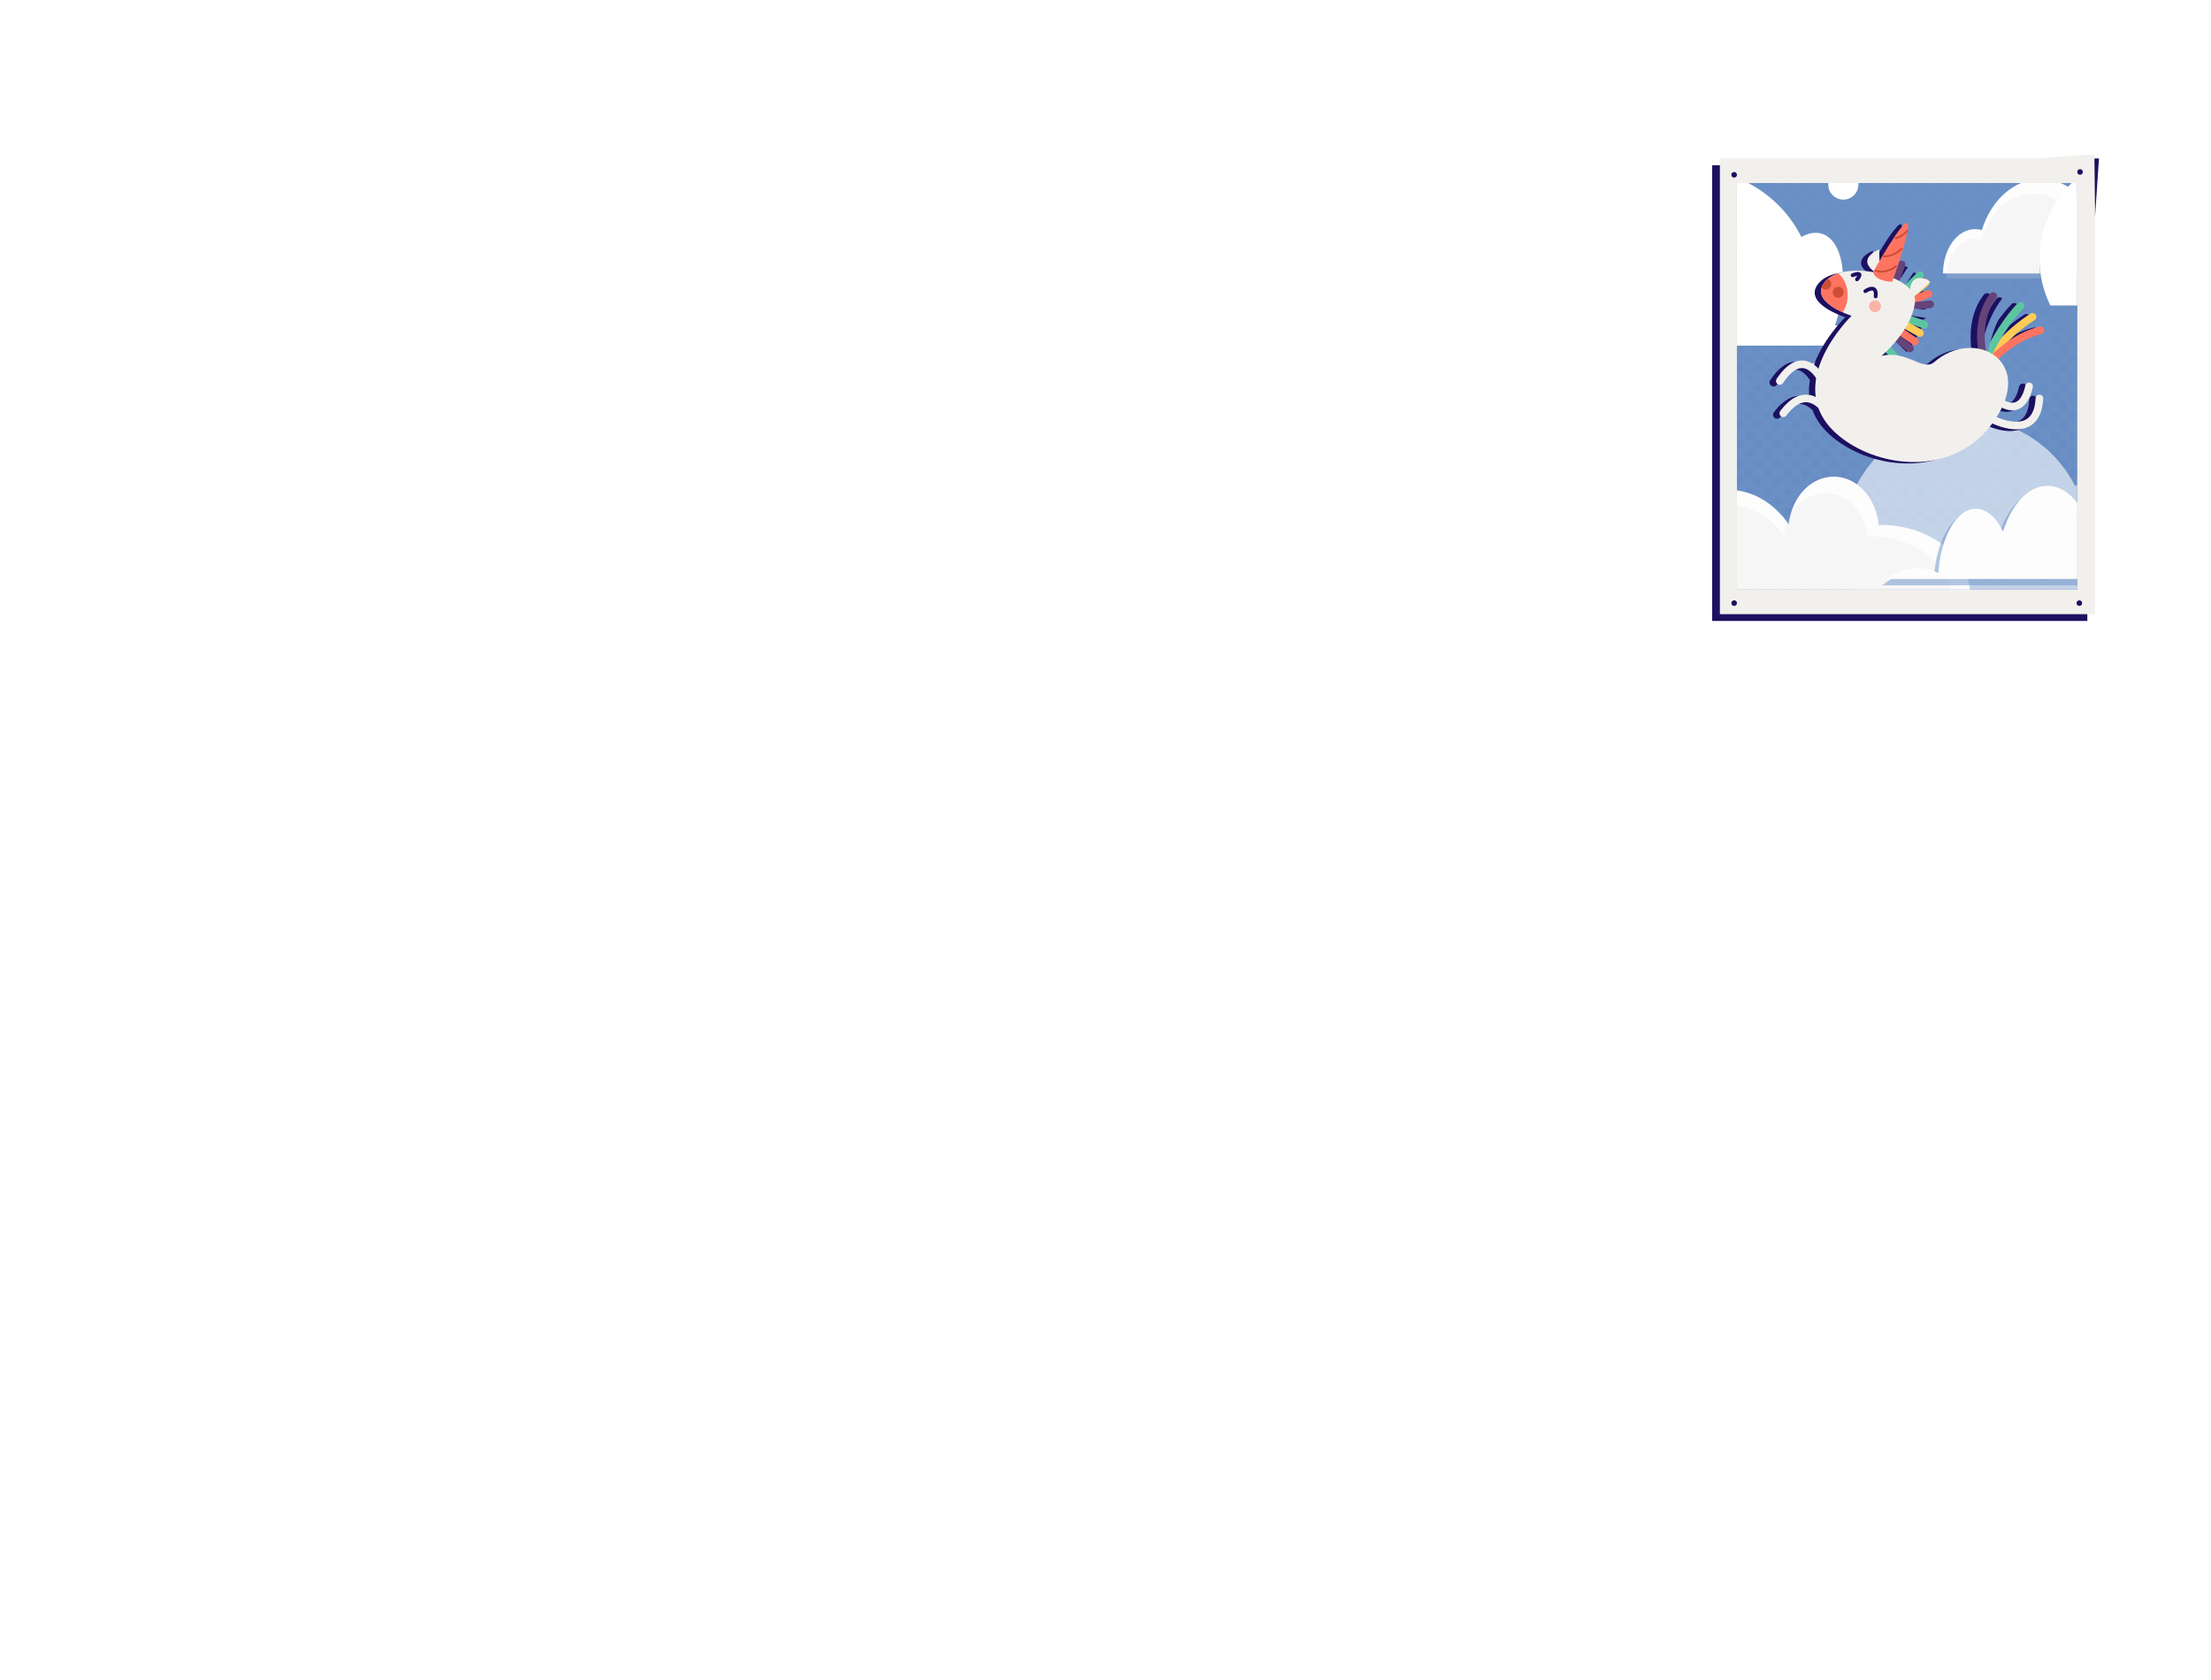 <?xml version="1.0" encoding="UTF-8"?><svg xmlns="http://www.w3.org/2000/svg" xmlns:xlink="http://www.w3.org/1999/xlink" viewBox="0 0 580 440.8"><defs><style>.cls-1{opacity:.6;}.cls-2{stroke:#cd4d35;stroke-width:.5px;}.cls-2,.cls-3,.cls-4,.cls-5,.cls-6,.cls-7,.cls-8,.cls-9,.cls-10{fill:none;}.cls-2,.cls-3,.cls-5,.cls-6,.cls-7,.cls-8,.cls-9,.cls-10{stroke-linecap:round;stroke-linejoin:round;}.cls-11{fill:#dedede;opacity:.2;}.cls-11,.cls-12,.cls-13{mix-blend-mode:multiply;}.cls-3{stroke:#ff7461;}.cls-3,.cls-5,.cls-6,.cls-7,.cls-8,.cls-10{stroke-width:2px;}.cls-14{fill:#fff;}.cls-15{fill:#1d1061;}.cls-5{stroke:#65447a;}.cls-6{stroke:#6a90c6;}.cls-16{clip-path:url(#clippath-1);}.cls-7{stroke:#5cc6a0;}.cls-17{isolation:isolate;}.cls-12{fill:url(#_40_10_ppp);opacity:.05;}.cls-8{stroke:#f2f0ec;}.cls-13,.cls-18{opacity:.5;}.cls-13,.cls-19{fill:#6a90c6;}.cls-9{stroke:#1d1061;}.cls-20{fill:#cd4d35;}.cls-21{fill:#f2f0ec;}.cls-22,.cls-18{fill:#ff7461;}.cls-10{stroke:#ffcb57;}.cls-23{fill:url(#Nouvelle_nuance_de_dégradé_1);}.cls-24{clip-path:url(#clippath);}.cls-25{fill:#fdfdfd;}</style><clipPath id="clippath"><rect class="cls-4" x="455.64" y="48.02" width="89.28" height="106.65"/></clipPath><pattern id="_40_10_ppp" x="0" y="0" width="10" height="10" patternTransform="translate(480 2715.36)" patternUnits="userSpaceOnUse" viewBox="0 0 10 10"><rect class="cls-4" width="10" height="10"/><circle class="cls-15" cx="8.95" cy="8.95" r="1.05"/><circle class="cls-15" cx="3.68" cy="8.95" r="1.05"/><path class="cls-15" d="M8.95,4.74c.58,0,1.05-.47,1.05-1.05s-.47-1.05-1.05-1.05-1.05.47-1.05,1.05.47,1.05,1.05,1.05Z"/><path class="cls-15" d="M3.68,4.74c.58,0,1.05-.47,1.05-1.05s-.47-1.05-1.05-1.05-1.05.47-1.05,1.05.47,1.05,1.05,1.05Z"/><path class="cls-15" d="M1.05,7.37c.58,0,1.05-.47,1.05-1.05s-.47-1.05-1.05-1.05S0,5.73,0,6.32s.47,1.05,1.05,1.05Z"/><circle class="cls-15" cx="6.32" cy="6.32" r="1.05"/><path class="cls-15" d="M1.05,2.11c.58,0,1.05-.47,1.05-1.05S1.63,0,1.05,0,0,.47,0,1.05s.47,1.05,1.05,1.05Z"/><circle class="cls-15" cx="6.32" cy="1.05" r="1.05"/></pattern><linearGradient id="Nouvelle_nuance_de_dégradé_1" x1="500.62" y1="133.3" x2="500.62" y2="32.45" gradientUnits="userSpaceOnUse"><stop offset="0" stop-color="#6a90c6" stop-opacity="0"/><stop offset="1" stop-color="#6a90c6"/></linearGradient><clipPath id="clippath-1"><path class="cls-4" d="M502.35,79.06c.51-6.51-17.81-11.24-23.35-5.4-5.19,5.46,6.71,9.2,6.71,9.2,0,0-19.23,18.64-3.08,31.68,10.82,8.74,31.89,11.02,41.76-6.13,8.32-14.45-6.86-22.19-16.96-13.43-3.01,2.61-7.11-3.21-13.84-1.61,0,0,8.17-6.86,8.76-14.3Z"/></clipPath></defs><g class="cls-17"><g id="ZONE_4_B"><polygon class="cls-15" points="547.56 162.93 449.15 162.93 449.15 43.36 531.56 43.36 547.56 57.56 547.56 162.93"/><polygon class="cls-15" points="550.61 41.57 534.64 41.82 549.58 56.86 550.61 41.57"/><polygon class="cls-21" points="549.4 40.48 534.88 41.57 451.17 41.57 451.17 161.14 549.58 161.14 549.58 54.61 549.4 40.48"/><circle class="cls-15" cx="454.91" cy="45.86" r=".73"/><circle class="cls-15" cx="545.65" cy="45.12" r=".73"/><circle class="cls-15" cx="454.91" cy="158.25" r=".73"/><circle class="cls-15" cx="545.46" cy="158.25" r=".73"/><g class="cls-24"><rect class="cls-19" x="433.04" y="36.67" width="135.16" height="122.29"/><rect class="cls-12" x="433.04" y="36.67" width="135.16" height="122.29"/><rect class="cls-23" x="433.04" y="36.67" width="135.16" height="122.29"/><g class="cls-1"><path class="cls-13" d="M486.84,158.21c-2.1-4.27-3.29-9.07-3.29-14.15,0-17.72,14.36-32.08,32.08-32.08,12.56,0,23.42,7.22,28.69,17.73,1.83-1.03,3.67-1.38,5.35-.86,5.49,1.68,7.23,11.86,3.9,22.72-.13.43-.27.86-.42,1.28,5.01.68,9.63,2.57,13.58,5.36h-79.89ZM555.33,111.99c-2.19,0-3.96,1.77-3.96,3.96s1.77,3.96,3.96,3.96,3.96-1.77,3.96-3.96-1.77-3.96-3.96-3.96ZM548.5,162.58c-1.15,0-2.09.93-2.09,2.09s.93,2.09,2.09,2.09,2.09-.93,2.09-2.09-.93-2.09-2.09-2.09Z"/><path class="cls-14" d="M486.84,156c-2.1-4.27-3.29-9.07-3.29-14.15,0-17.72,14.36-32.08,32.08-32.08,12.56,0,23.42,7.22,28.69,17.73,1.83-1.03,3.67-1.38,5.35-.86,5.49,1.68,7.23,11.86,3.9,22.72-.13.43-.27.86-.42,1.28,5.01.68,9.63,2.57,13.58,5.36h-79.89ZM555.33,109.77c-2.19,0-3.96,1.77-3.96,3.96s1.77,3.96,3.96,3.96,3.96-1.77,3.96-3.96-1.77-3.96-3.96-3.96ZM548.5,160.37c-1.15,0-2.09.93-2.09,2.09s.93,2.09,2.09,2.09,2.09-.93,2.09-2.09-.93-2.09-2.09-2.09Z"/></g><path class="cls-25" d="M516.91,156.63c0-10.44-10.51-18.9-23.48-18.9-.2,0-.39,0-.59.01-.7-7.14-5.72-12.68-11.81-12.68s-11.03,5.45-11.79,12.51c-3.87-5.55-9.53-9.05-15.84-9.05-8.97,0-16.63,7.07-19.68,17.04-.74-.22-1.5-.35-2.29-.35-5.88,0-10.65,6.62-10.65,14.78h95.77c.24-1.09.38-2.21.38-3.36Z"/><path class="cls-11" d="M512.22,157.66c0-9.36-9.76-16.94-21.81-16.94-.18,0-.37,0-.55.01-.65-6.4-5.31-11.36-10.97-11.36s-10.24,4.88-10.95,11.21c-3.59-4.97-8.85-8.11-14.71-8.11-8.33,0-15.44,6.34-18.28,15.27-.68-.2-1.4-.31-2.13-.31-5.46,0-9.89,5.93-9.89,13.24h88.94c.23-.98.35-1.98.35-3.01Z"/><path class="cls-12" d="M512.22,157.66c0-9.36-9.76-16.94-21.81-16.94-.18,0-.37,0-.55.01-.65-6.4-5.31-11.36-10.97-11.36s-10.24,4.88-10.95,11.21c-3.59-4.97-8.85-8.11-14.71-8.11-8.33,0-15.44,6.34-18.28,15.27-.68-.2-1.4-.31-2.13-.31-5.46,0-9.89,5.93-9.89,13.24h88.94c.23-.98.35-1.98.35-3.01Z"/><path class="cls-25" d="M585.38,69.12c0-8.22-8.28-14.88-18.49-14.88-.16,0-.31,0-.47,0-.55-5.62-4.5-9.98-9.3-9.98s-8.68,4.29-9.28,9.85c-3.04-4.37-7.5-7.13-12.47-7.13-7.06,0-13.09,5.57-15.49,13.41-.58-.18-1.18-.27-1.8-.27-4.63,0-8.38,5.21-8.38,11.63h75.38c.19-.86.3-1.74.3-2.64Z"/><path class="cls-11" d="M578.4,70.69c0-7.36-7.42-13.33-16.57-13.33-.14,0-.28,0-.42,0-.49-5.04-4.04-8.94-8.33-8.94s-7.78,3.84-8.32,8.82c-2.73-3.91-6.72-6.39-11.17-6.39-6.33,0-11.73,4.99-13.89,12.02-.52-.16-1.06-.24-1.61-.24-4.15,0-7.51,4.67-7.51,10.42h67.56c.17-.77.27-1.56.27-2.37Z"/><path class="cls-12" d="M578.4,70.69c0-7.36-7.42-13.33-16.57-13.33-.14,0-.28,0-.42,0-.49-5.04-4.04-8.94-8.33-8.94s-7.78,3.84-8.32,8.82c-2.73-3.91-6.72-6.39-11.17-6.39-6.33,0-11.73,4.99-13.89,12.02-.52-.16-1.06-.24-1.61-.24-4.15,0-7.51,4.67-7.51,10.42h67.56c.17-.77.27-1.56.27-2.37Z"/><path class="cls-13" d="M563.9,153.58c.04-.58.07-1.73.07-2.32,0-9.29-5.52-16.83-12.33-16.83-2.09,0-4.06.71-5.79,1.97-2.42-4.79-5.98-7.82-9.94-7.82-5.02,0-9.39,4.85-11.63,11.99-1.8-3.68-4.34-5.98-7.15-5.98-5.03,0-9.19,7.36-9.81,16.87-1.67-.82-3.55-1.28-5.54-1.28-3.03,0-5.81,1.62-7.98,3.39h70.11Z"/><path class="cls-25" d="M565.07,151.92c.04-.58.07-1.17.07-1.77,0-9.29-5.52-16.83-12.33-16.83-2.09,0-4.06.71-5.79,1.97-2.42-4.79-5.98-7.82-9.94-7.82-5.02,0-9.39,4.85-11.63,11.99-1.8-3.68-4.34-5.98-7.15-5.98-5.03,0-9.19,7.36-9.81,16.87-1.67-.82-3.55-1.28-5.54-1.28-3.03,0-5.81,1.06-7.98,2.84h70.11Z"/><path class="cls-13" d="M415.07,92.89c-2.1-4.27-3.29-9.07-3.29-14.15,0-17.72,14.36-32.08,32.08-32.08,12.56,0,23.42,7.22,28.69,17.73,1.83-1.03,3.67-1.38,5.35-.86,5.49,1.68,7.23,11.86,3.9,22.72-.13.43-.27.86-.42,1.28,5.01.68,9.63,2.57,13.58,5.36h-79.89ZM483.55,46.67c-2.19,0-3.96,1.77-3.96,3.96s1.77,3.96,3.96,3.96,3.96-1.77,3.96-3.96-1.77-3.96-3.96-3.96ZM476.72,97.26c-1.15,0-2.09.93-2.09,2.09s.93,2.09,2.09,2.09,2.09-.93,2.09-2.09-.93-2.09-2.09-2.09Z"/><path class="cls-14" d="M415.07,90.68c-2.1-4.27-3.29-9.07-3.29-14.15,0-17.72,14.36-32.08,32.08-32.08,12.56,0,23.42,7.22,28.69,17.73,1.83-1.03,3.67-1.38,5.35-.86,5.49,1.68,7.23,11.86,3.9,22.72-.13.43-.27.86-.42,1.28,5.01.68,9.63,2.57,13.58,5.36h-79.89ZM483.55,44.45c-2.19,0-3.96,1.77-3.96,3.96s1.77,3.96,3.96,3.96,3.96-1.77,3.96-3.96-1.77-3.96-3.96-3.96ZM476.72,95.05c-1.15,0-2.09.93-2.09,2.09s.93,2.09,2.09,2.09,2.09-.93,2.09-2.09-.93-2.09-2.09-2.09Z"/><path class="cls-13" d="M537.85,82.05c-1.81-3.68-2.84-7.83-2.84-12.21,0-15.29,12.39-27.68,27.68-27.68,10.84,0,20.21,6.23,24.76,15.3,1.58-.89,3.17-1.19,4.62-.74,4.73,1.45,6.24,10.23,3.36,19.6-.11.37-.24.74-.36,1.11,4.32.59,8.31,2.22,11.72,4.62h-68.94ZM596.95,42.16c-1.89,0-3.42,1.53-3.42,3.42s1.53,3.42,3.42,3.42,3.42-1.53,3.42-3.42-1.53-3.42-3.42-3.42ZM591.05,85.82c-.99,0-1.8.81-1.8,1.8s.81,1.8,1.8,1.8,1.8-.81,1.8-1.8-.81-1.8-1.8-1.8Z"/><path class="cls-14" d="M537.85,80.14c-1.81-3.68-2.84-7.83-2.84-12.21,0-15.29,12.39-27.68,27.68-27.68,10.84,0,20.21,6.23,24.76,15.3,1.58-.89,3.17-1.19,4.62-.74,4.73,1.45,6.24,10.23,3.36,19.6-.11.37-.24.74-.36,1.11,4.32.59,8.31,2.22,11.72,4.62h-68.94ZM596.95,40.25c-1.89,0-3.42,1.53-3.42,3.42s1.53,3.42,3.42,3.42,3.42-1.53,3.42-3.42-1.53-3.42-3.42-3.42ZM591.05,83.91c-.99,0-1.8.81-1.8,1.8s.81,1.8,1.8,1.8,1.8-.81,1.8-1.8-.81-1.8-1.8-1.8Z"/><path class="cls-15" d="M533.44,103.83c-.67-.07-1.08.42-1.11,1-.14,2.82-.98,4.68-2.49,5.53-2.37,1.33-5.95.09-7.69-.66.21-.33.44-.61.63-.96.27-.47.51-.93.73-1.38.71.35,1.69.71,2.75.71.49,0,1-.07,1.51-.26,1.91-.69,3.24-2.66,3.94-5.87.13-.57-.24-1.13-.81-1.26-.58-.13-1.13.24-1.26.81-.53,2.41-1.42,3.9-2.58,4.32-.98.35-2.06-.05-2.73-.41,1.67-4.69.71-8.46-1.65-10.86,1.88-1.81,6-5.26,11.24-6.52.57-.14.92-.71.78-1.28-.14-.57-.71-.92-1.28-.78-2.84.68-5.36,1.93-7.43,3.26,1.7-1.62,3.77-3.35,6.16-4.87.49-.31.64-.96.33-1.46-.31-.5-.97-.64-1.46-.33-2.86,1.81-5.27,3.89-7.16,5.76,1.4-2.26,3.22-4.85,5.31-7.01.4-.42.39-1.09-.03-1.5-.42-.4-1.09-.39-1.5.03-2.98,3.1-5.39,6.9-6.93,9.62.83-2.93,2.27-6.75,4.64-9.72.37-.46.29-1.12-.17-1.49-.45-.37-1.12-.29-1.49.17-2.2,2.76-3.64,6.11-4.58,8.96.14-2.72.83-6.01,2.96-8.75.36-.46.28-1.13-.19-1.48-.46-.36-1.12-.28-1.48.19-3.96,5.09-3.63,11.57-3.23,14.43-3.58-.6-7.79.42-11.37,3.52-1.9,1.65-4.23-.05-7.37-1.14.04-.03.09-.05.12-.09.4-.43.37-1.1-.06-1.49l-1.23-1.14,1.48,1.13c.19.15.42.22.64.22.32,0,.63-.14.84-.42.36-.46.26-1.13-.2-1.48l-1.72-1.31,1.8,1.23c.18.12.39.18.6.18.34,0,.67-.16.87-.46.33-.48.2-1.14-.28-1.47l-3.34-2.28s-.01,0-.02,0c.02-.03.04-.06.06-.09.01,0,.02.02.03.03l3.46,1.93c.16.09.34.13.52.13.37,0,.73-.19.92-.54.29-.51.1-1.15-.41-1.44l-1.79-1,2.07.74c.12.04.24.06.36.06.43,0,.84-.27,1-.7.2-.55-.09-1.16-.64-1.36l-3.73-1.34s0,0,0-.01c.07.02.13.06.2.07l4.14.62c.05,0,.11.01.16.01.51,0,.97-.38,1.04-.9.09-.58-.31-1.12-.89-1.2l-2.05-.3,2.42-.27c.58-.07,1-.59.93-1.17-.07-.58-.61-1-1.17-.93l-2.49.28,2.57-.95c.55-.2.83-.81.62-1.36-.2-.55-.81-.83-1.36-.62l-1.88.7,2.14-1.83c.27-.23.37-.56.35-.88l.17-.15s-.1-.07-.24-.16c-.04-.1-.09-.21-.16-.3-.28-.33-.71-.44-1.1-.32-.16-.06-.32-.11-.5-.14l.06-.06c.42-.41.42-1.08,0-1.5-.41-.42-1.08-.41-1.5,0l-2.45,2.44,1.81-2.76c.32-.49.18-1.14-.3-1.46-.49-.32-1.14-.19-1.46.3l-1.78,2.72,1.12-2.97c.21-.55-.07-1.16-.62-1.36-.34-.13-.7-.05-.98.15.3-.91.59-1.85.88-2.79.03-.03.05-.04.08-.07.15-.14.15-.34.1-.52.4-1.37.75-2.68.99-3.78.16-.16.31-.32.46-.5.18-.23.14-.56-.08-.74-.04-.03-.1-.02-.14-.04.12-.89.08-1.48-.19-1.59-.9-.35-4.02,4.49-6.33,8.35-.15.09-.28.22-.29.4,0,.02.02.03.02.05-.25.41-.48.81-.7,1.18l-.07-3.01s-5.86,2.18-1.46,5.68c-.09.16-.15.27-.15.27,0,0,0,0,0,0-4.79-.85-9.86-.37-12.35,2.25-5.19,5.46,6.71,9.2,6.71,9.2,0,0-6.33,6.14-8.67,13.84-.95-1.03-2.31-2.05-4.02-2.16-2.44-.12-4.76,1.48-7,4.85-.32.49-.19,1.14.29,1.47.18.12.38.18.59.18.34,0,.68-.17.88-.47,1.77-2.66,3.56-4.05,5.1-3.91,1.69.11,2.98,1.81,3.55,2.7-.26,1.57-.33,3.18-.11,4.79-.63-.31-1.3-.55-2.04-.62-2.51-.23-4.98,1.2-7.31,4.28-.35.47-.26,1.13.2,1.48.47.35,1.13.26,1.48-.2,1.86-2.45,3.67-3.61,5.42-3.45,1.16.11,2.19.79,3.03,1.59.94,2.53,2.68,5.02,5.54,7.33,10.2,8.23,29.49,10.72,39.94-3.39,1.27.58,3.79,1.57,6.34,1.57,1.23,0,2.46-.23,3.56-.85,2.19-1.23,3.39-3.67,3.57-7.27.03-.58-.42-1.08-1-1.11ZM492.98,92.8l.62.67c-.52.04-1.06.11-1.62.24,0,0,.39-.33,1-.91Z"/><path class="cls-21" d="M493.11,72.22l-.15-6.77s-7.13,2.63.15,6.77Z"/><path class="cls-10" d="M521.78,93.86s4.37-6.26,11.42-10.73"/><path class="cls-7" d="M521.48,93.06s3.48-7.55,8.54-12.82"/><path class="cls-6" d="M520.29,93.46s1.19-8.84,5.86-14.7"/><path class="cls-5" d="M520.09,92.66s-2.09-8.74,2.78-15"/><path class="cls-3" d="M522.39,94.65s5.3-6.16,12.9-7.99"/><line class="cls-5" x1="497.35" y1="73.3" x2="498.84" y2="69.37"/><line class="cls-6" x1="499.01" y1="74.18" x2="501.37" y2="70.57"/><line class="cls-7" x1="500.33" y1="75.52" x2="503.64" y2="72.22"/><line class="cls-10" x1="501.7" y1="77.11" x2="505.13" y2="74.18"/><line class="cls-3" x1="502.34" y1="78.44" x2="505.92" y2="77.11"/><line class="cls-5" x1="502.19" y1="80.29" x2="506.34" y2="79.83"/><line class="cls-6" x1="501.78" y1="81.88" x2="505.92" y2="82.5"/><line class="cls-7" x1="501.02" y1="83.85" x2="504.8" y2="85.21"/><line class="cls-10" x1="500.19" y1="85.45" x2="503.64" y2="87.39"/><line class="cls-3" x1="499.01" y1="87.32" x2="502.34" y2="89.6"/><line class="cls-5" x1="497.8" y1="88.94" x2="501.02" y2="91.4"/><line class="cls-6" x1="496.57" y1="90.4" x2="499.41" y2="93.03"/><line class="cls-7" x1="495.34" y1="91.71" x2="497.8" y2="94.36"/><path class="cls-21" d="M502.35,79.06c.51-6.51-17.81-11.24-23.35-5.4-5.19,5.46,6.71,9.2,6.71,9.2,0,0-19.23,18.64-3.08,31.68,10.82,8.74,31.89,11.02,41.76-6.13,8.32-14.45-6.86-22.19-16.96-13.43-3.01,2.61-7.11-3.21-13.84-1.61,0,0,8.17-6.86,8.76-14.3Z"/><path class="cls-22" d="M496.37,73.95s5.43-14.89,3.96-15.47-8.98,12.92-8.98,12.92c0,0,.2,2.26,5.02,2.55Z"/><path class="cls-2" d="M492.02,71.01s2.55,1.07,5.33-1.14"/><path class="cls-2" d="M494.23,67.27s2.38.17,4.59-1.98"/><path class="cls-2" d="M497.35,62.51s1.75-.45,2.97-1.98"/><path class="cls-8" d="M477.68,99.41s-4.43-8.98-10.79.55"/><path class="cls-8" d="M480.3,109.8s-5.32-10.86-12.49-1.37"/><path class="cls-8" d="M522.23,109.8s12.17,6.66,12.76-5.26"/><path class="cls-8" d="M524.61,105.47s5.78,4.54,7.67-4.1"/><path class="cls-21" d="M501.04,78.8l5.3-4.85s-2.21-1.73-4.04-.65c-1.83,1.08-1.25,5.51-1.25,5.51Z"/><g class="cls-16"><ellipse class="cls-22" cx="479.73" cy="77.46" rx="4.95" ry="6.63"/><path class="cls-12" d="M497.8,93.25s-8.41,5.51-1.27,9.26,18.39-2.02,12.68-10.79c-5.71-8.77-11.41,1.53-11.41,1.53Z"/><path class="cls-12" d="M504.26,124.52c.22-2.28,3.95-16.07-9.57-14.72-13.52,1.35-15.64,7.31-15.64,7.31l25.22,7.41Z"/><path class="cls-12" d="M524.61,115.55s-15.13-9.46-2.38-12.56,8.67,6.28,8.67,6.28l-6.29,6.28Z"/><circle class="cls-20" cx="482.21" cy="76.68" r="1.45"/><circle class="cls-20" cx="478.95" cy="74.52" r="1.45"/></g><path class="cls-9" d="M489.33,76.39s3.12-2.16,2.7,1.38"/><path class="cls-9" d="M487.13,73.3s2.12-2.29-1.14-1.08"/><circle class="cls-18" cx="491.87" cy="80.36" r="1.55"/></g></g></g></svg>
